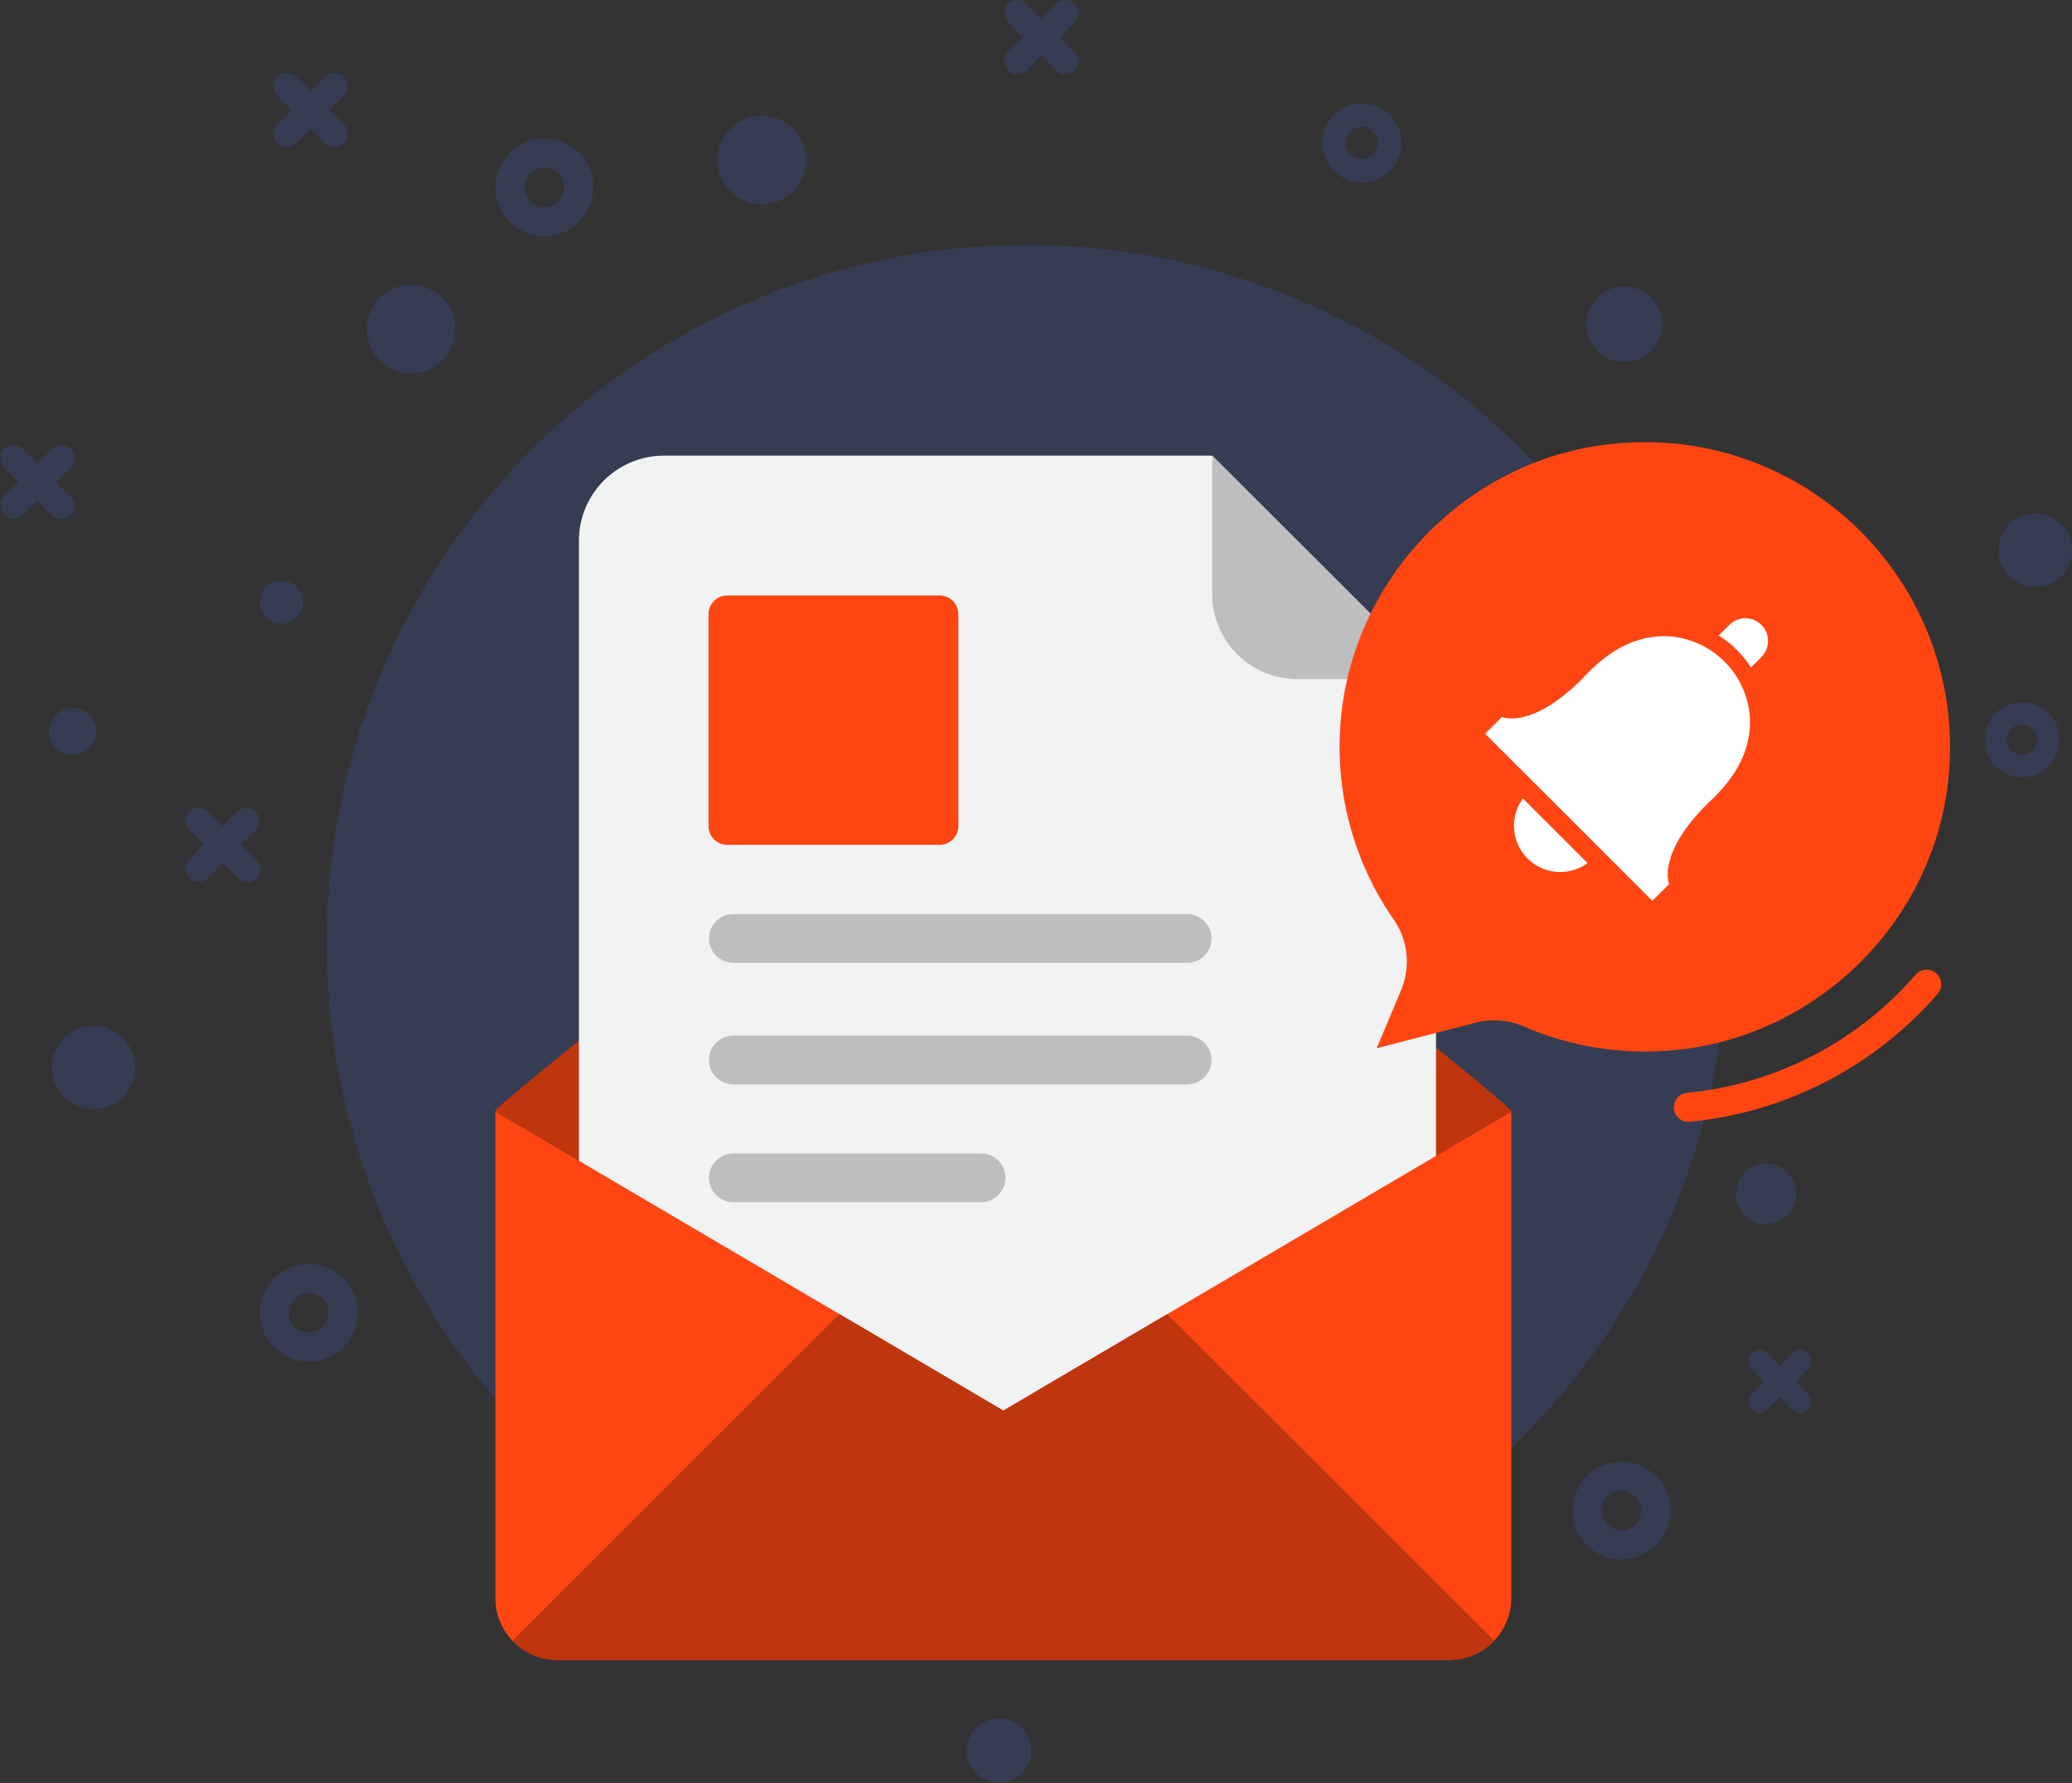 <svg xmlns="http://www.w3.org/2000/svg" viewBox="0 0 586.96 505"><rect x="0" y="0" width="586.96" height="505" fill="#333333" stroke="none"/><defs><style>.cls-1{fill:#363c51;}.cls-2{fill:#bf350e;}.cls-3{fill:#f1f2f2;}.cls-4{fill:#bcbec0;}.cls-5{fill:#ff4612;}.cls-6{fill:#fff;}</style></defs><title>email</title><g id="Layer_2" data-name="Layer 2"><g id="Layer_1-2" data-name="Layer 1"><g id="illustration"><ellipse class="cls-1" cx="290.8" cy="267.28" rx="198.29" ry="197.93"/><path class="cls-1" d="M87.46,358a13.85,13.85,0,1,0,13.87,13.85A13.86,13.86,0,0,0,87.46,358Zm0,19.45a5.61,5.61,0,1,1,5.61-5.6A5.61,5.61,0,0,1,87.46,377.44Z"/><path class="cls-1" d="M154.2,39.19A13.86,13.86,0,1,0,168.07,53,13.86,13.86,0,0,0,154.2,39.19Zm0,19.46A5.61,5.61,0,1,1,159.81,53,5.61,5.61,0,0,1,154.2,58.65Z"/><path class="cls-1" d="M459.3,414a13.86,13.86,0,1,0,13.87,13.86A13.87,13.87,0,0,0,459.3,414Zm0,19.46a5.61,5.61,0,1,1,5.61-5.6A5.61,5.61,0,0,1,459.3,433.49Z"/><path class="cls-1" d="M572.82,198.91a10.61,10.61,0,1,0,10.63,10.6A10.61,10.61,0,0,0,572.82,198.91Zm0,14.89a4.29,4.29,0,1,1,4.3-4.29A4.3,4.3,0,0,1,572.82,213.8Z"/><path class="cls-1" d="M385.74,29.26A11.21,11.21,0,1,0,397,40.47,11.22,11.22,0,0,0,385.74,29.26Zm0,15.75a4.54,4.54,0,1,1,4.55-4.54A4.54,4.54,0,0,1,385.74,45Z"/><path class="cls-1" d="M26.41,290.52a11.79,11.79,0,1,0,11.82,11.79A11.8,11.8,0,0,0,26.41,290.52Z"/><path class="cls-1" d="M500.27,329.55a8.57,8.57,0,1,0,8.59,8.57A8.57,8.57,0,0,0,500.27,329.55Z"/><path class="cls-1" d="M215.79,32.78a12.54,12.54,0,1,0,12.56,12.53A12.54,12.54,0,0,0,215.79,32.78Z"/><path class="cls-1" d="M116.43,80.7A12.53,12.53,0,1,0,129,93.23,12.54,12.54,0,0,0,116.43,80.7Z"/><path class="cls-1" d="M283,486.74a9.13,9.13,0,1,0,9.15,9.13A9.13,9.13,0,0,0,283,486.74Z"/><path class="cls-1" d="M460.1,81.12a10.72,10.72,0,1,0,10.74,10.72A10.73,10.73,0,0,0,460.1,81.12Z"/><ellipse class="cls-1" cx="79.75" cy="170.55" rx="6.11" ry="6.1"/><path class="cls-1" d="M576.53,145.45A10.41,10.41,0,1,0,587,155.86,10.41,10.41,0,0,0,576.53,145.45Z"/><ellipse class="cls-1" cx="20.56" cy="207.17" rx="6.65" ry="6.64"/><path class="cls-1" d="M300.26,10.51l4.18-4.17a3.72,3.72,0,0,0,0-5.26,3.75,3.75,0,0,0-5.27,0L295,5.26l-4.18-4.18a3.75,3.75,0,0,0-5.27,0,3.72,3.72,0,0,0,0,5.26l4.18,4.17-4.18,4.17a3.72,3.72,0,1,0,5.27,5.26L295,15.77l4.17,4.17a3.72,3.72,0,1,0,5.27-5.26Z"/><path class="cls-1" d="M93.23,31.18,97.41,27a3.72,3.72,0,1,0-5.27-5.26L88,25.92l-4.18-4.17A3.72,3.72,0,0,0,78.52,27l4.18,4.17-4.18,4.17a3.72,3.72,0,0,0,5.26,5.26L88,36.44l4.18,4.17a3.72,3.72,0,1,0,5.27-5.26Z"/><path class="cls-1" d="M15.8,136.57,20,132.4a3.72,3.72,0,0,0-5.27-5.26l-4.18,4.17-4.18-4.17a3.72,3.72,0,0,0-5.26,5.26l4.18,4.17-4.18,4.17A3.72,3.72,0,0,0,6.35,146l4.18-4.17L14.71,146A3.72,3.72,0,0,0,20,140.74Z"/><path class="cls-1" d="M68.31,239.29l4.18-4.18a3.72,3.72,0,0,0-5.26-5.25L63.05,234l-4.18-4.17a3.72,3.72,0,0,0-5.27,5.25l4.18,4.18-4.18,4.17a3.72,3.72,0,0,0,5.27,5.25l4.18-4.17,4.18,4.17a3.72,3.72,0,1,0,5.26-5.25Z"/><path class="cls-1" d="M508.67,391.28l3.54-3.53a3.15,3.15,0,1,0-4.46-4.46l-3.54,3.53-3.54-3.53a3.15,3.15,0,1,0-4.46,4.46l3.54,3.53-3.54,3.53a3.15,3.15,0,0,0,4.46,4.45l3.54-3.53,3.54,3.53a3.15,3.15,0,0,0,4.46-4.45Z"/><path class="cls-2" d="M428.12,314.86l-143.9,84.7-143.9-84.7a1,1,0,0,1,0-.24c.12-.54,8.06-7.15,20.17-17,.12-.09.21-.18.33-.28,39.74-32.2,123.38-98.15,123.38-98.15s83.64,66,123.37,98.15c12.3,10,20.38,16.7,20.5,17.26A.66.66,0,0,1,428.12,314.86Z"/><path class="cls-3" d="M343.4,129.06H188.14A24.09,24.09,0,0,0,164,153.13V387.45a24.09,24.09,0,0,0,24.11,24.07H382.68a24.09,24.09,0,0,0,24.11-24.07V192.35Z"/><path class="cls-4" d="M343.4,168.28a24.09,24.09,0,0,0,24.11,24.07h39.28L343.4,129.06Z"/><path class="cls-5" d="M266.2,168.67H206a5.29,5.29,0,0,0-5.29,5.28V234a5.29,5.29,0,0,0,5.29,5.29H266.2a5.29,5.29,0,0,0,5.29-5.29V174A5.29,5.29,0,0,0,266.2,168.67Z"/><path class="cls-4" d="M336.28,258.91H207.76a6.91,6.91,0,0,0-6.92,6.91h0a6.91,6.91,0,0,0,6.92,6.9H336.28a6.91,6.91,0,0,0,6.92-6.9h0A6.91,6.91,0,0,0,336.28,258.91Z"/><path class="cls-4" d="M336.28,293.32H207.76a6.91,6.91,0,0,0-6.92,6.91h0a6.91,6.91,0,0,0,6.92,6.91H336.28a6.92,6.92,0,0,0,6.92-6.91h0A6.91,6.91,0,0,0,336.28,293.32Z"/><path class="cls-4" d="M277.91,326.7H207.76a6.91,6.91,0,0,0-6.92,6.91h0a6.91,6.91,0,0,0,6.92,6.91h70.15a6.91,6.91,0,0,0,6.92-6.91h0A6.92,6.92,0,0,0,277.91,326.7Z"/><path class="cls-5" d="M428.13,314.85v137.8a17.56,17.56,0,0,1-17.53,17.5H157.82a17.52,17.52,0,0,1-17.49-17.5V314.85l143.9,84.69Z"/><path class="cls-2" d="M423.27,464.67l-92.62-92.45-46.42,27.32L237.8,372.21l-92.63,92.45a17.37,17.37,0,0,0,12.65,5.49H410.6A17.46,17.46,0,0,0,423.27,464.67Z"/><path class="cls-5" d="M478.46,317.75a4.12,4.12,0,0,1-.4-8.23A98.1,98.1,0,0,0,542.72,276a4.13,4.13,0,0,1,6.23,5.42,106.35,106.35,0,0,1-70.09,36.28A2.75,2.75,0,0,1,478.46,317.75Z"/><path class="cls-5" d="M457.19,125.68c-41.42,4.06-74.51,38.14-77.48,79.59a85.61,85.61,0,0,0,15.17,55.28,20.88,20.88,0,0,1,2,19.94L390,296.91,418,289.68a21.12,21.12,0,0,1,13.67,1.06,86.34,86.34,0,0,0,42.84,6.68c40.66-3.93,73.56-36.71,77.48-77.29A86.4,86.4,0,0,0,457.19,125.68Z"/><path class="cls-6" d="M468.08,255.15l4.75-4.74s-3.78-8.88,12-23.85c9.42-8.91,11.53-17.54,10.76-24.59A24.68,24.68,0,0,0,474,180.35c-7.07-.76-15.71,1.34-24.64,10.74-15,15.79-23.89,12-23.89,12l-4.75,4.74Z"/><path class="cls-6" d="M431.42,226.18a13.08,13.08,0,0,0,18.3,18.27Z"/><path class="cls-6" d="M499,186.11l-3,2.95a28.56,28.56,0,0,0-9.12-9.05l3-3a6.42,6.42,0,1,1,9.09,9.08Z"/></g></g></g></svg>